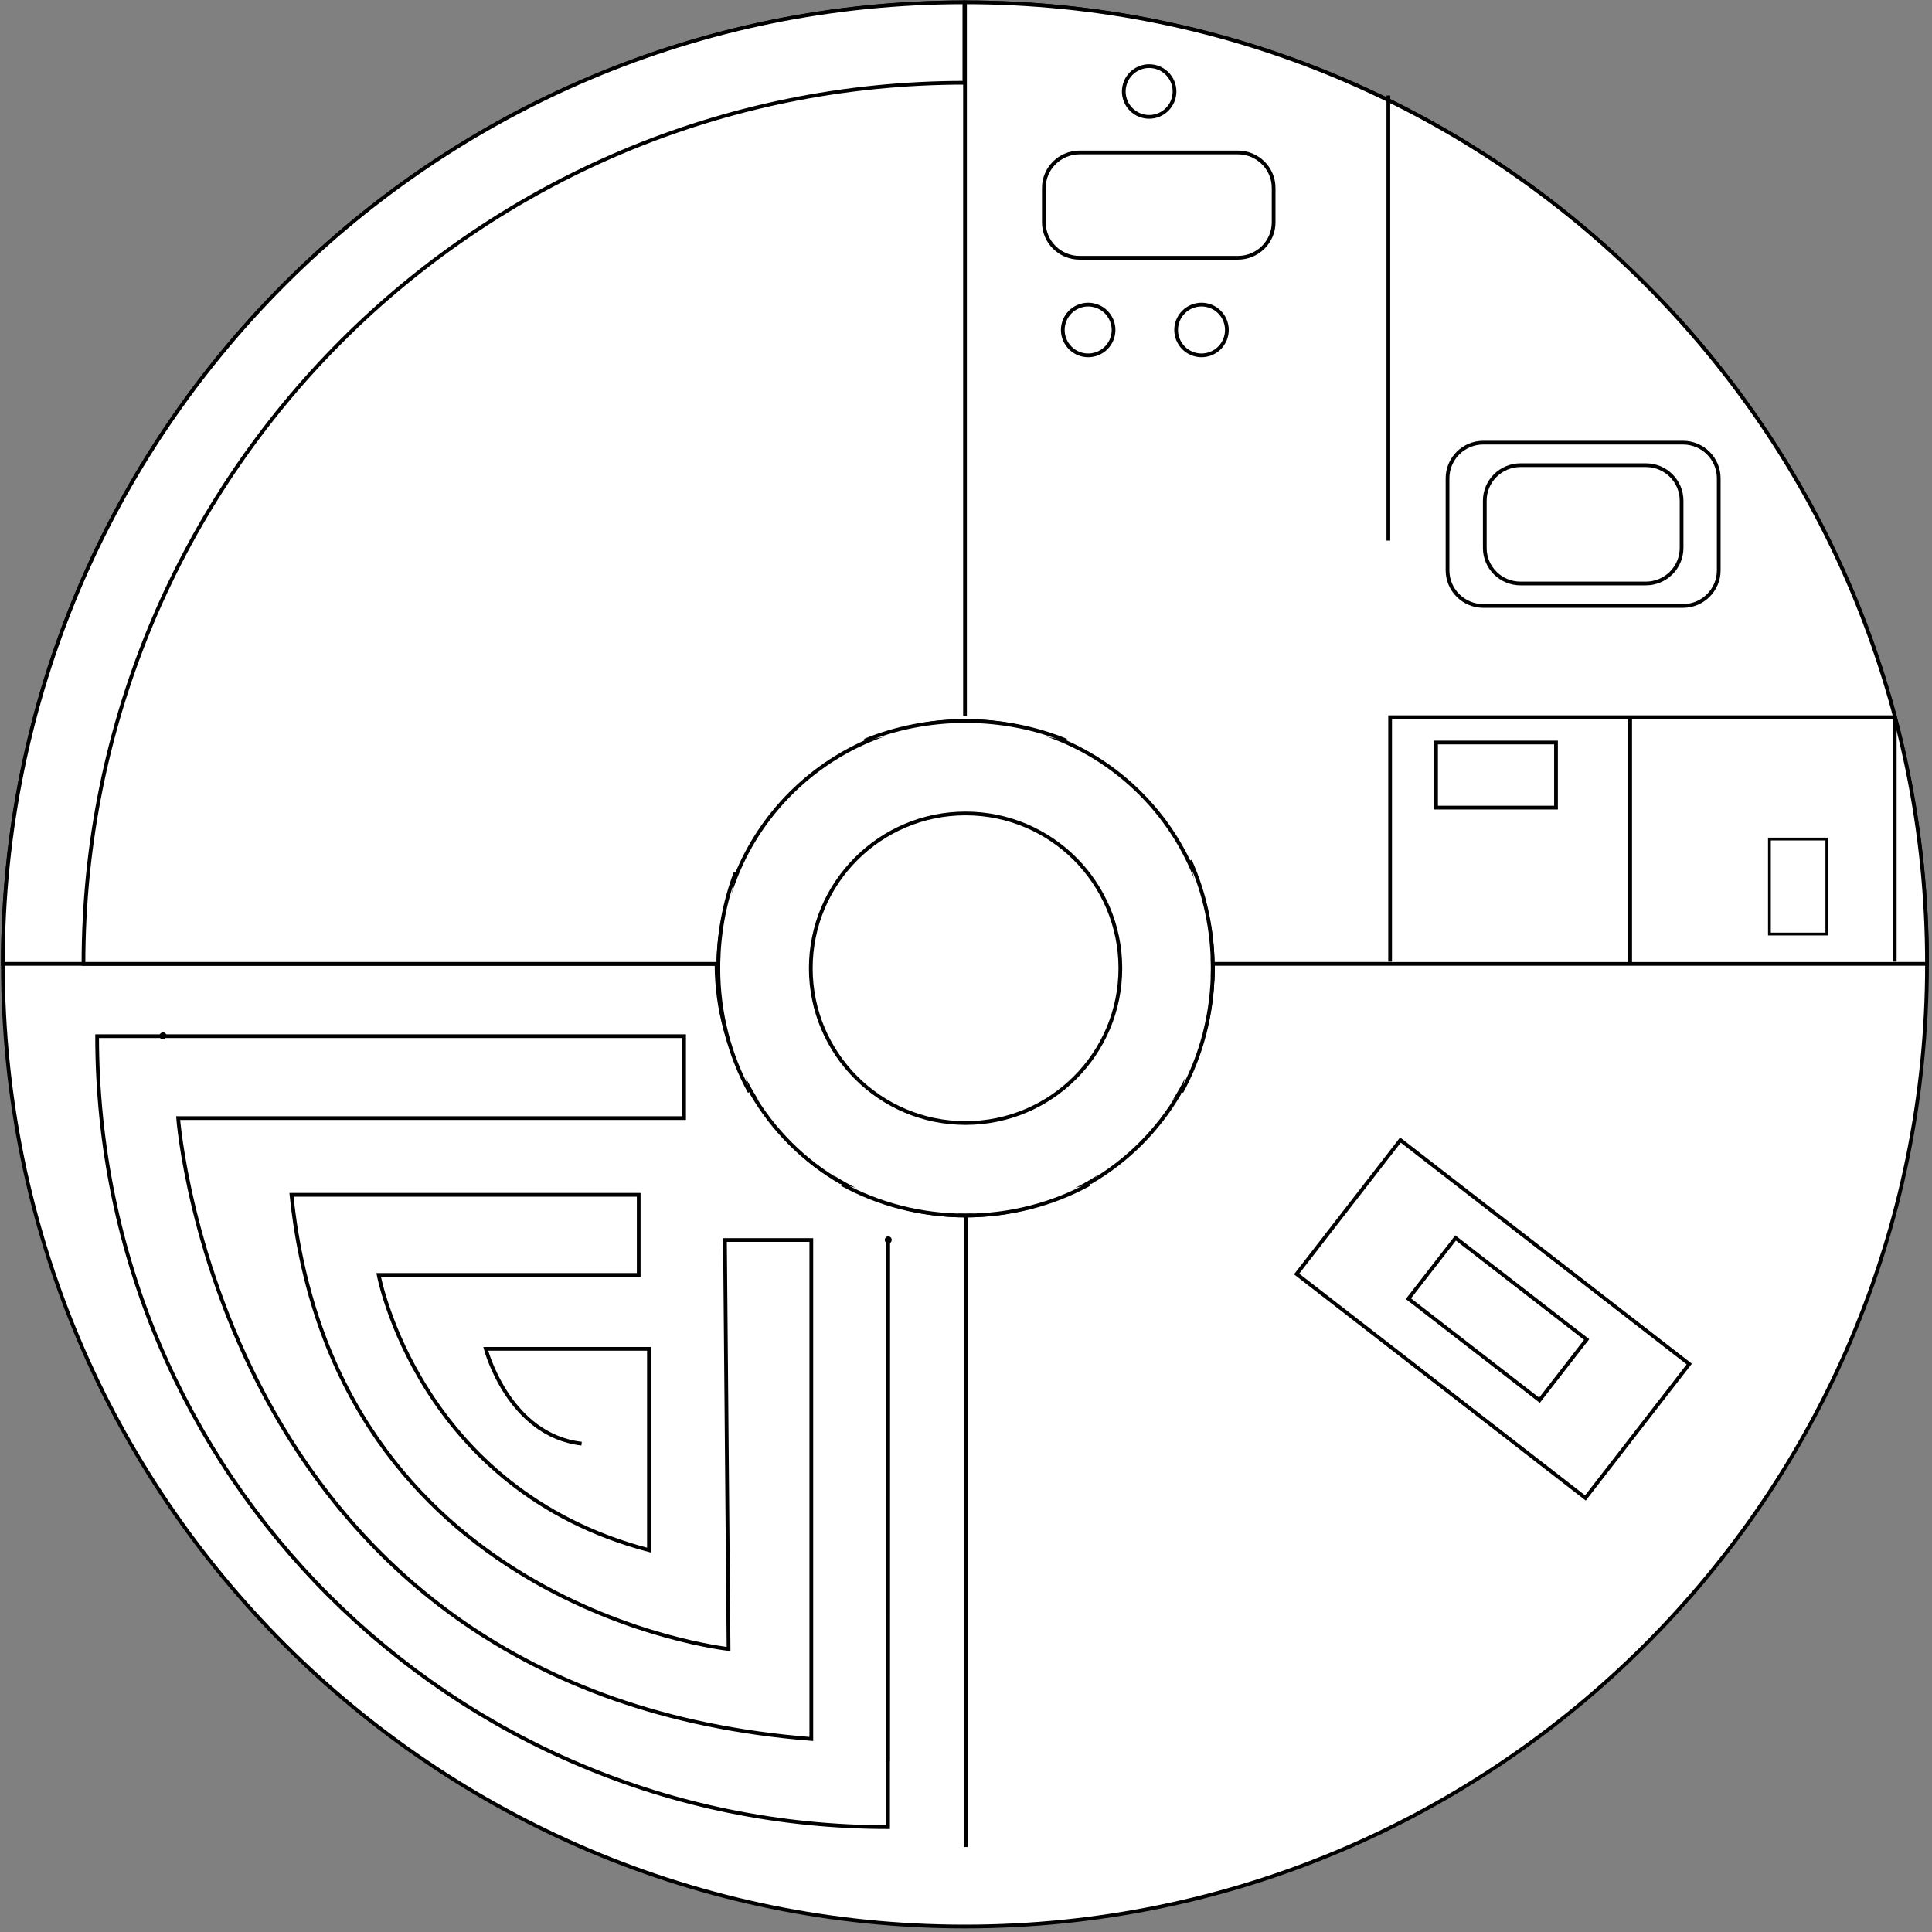 <svg width="518" height="518" viewBox="0 0 518 518" fill="none" xmlns="http://www.w3.org/2000/svg">
<rect x="0" y="0" width="518" height="518" fill="#808080" stroke="none"/>
<path d="M325.615 480.27C315.195 486.436 303.778 489.443 292.472 489.553C280.819 489.678 269.291 486.713 259.121 481.018C249.269 475.489 240.692 467.355 234.526 456.935C228.361 446.515 225.354 435.097 225.243 423.79C225.132 412.123 228.083 400.608 233.792 390.437C239.321 380.585 247.44 372.008 257.874 365.842C268.293 359.675 279.71 356.668 291.017 356.558C302.67 356.447 314.198 359.398 324.368 365.107C334.22 370.636 342.796 378.77 348.962 389.19C355.128 399.61 358.135 411.028 358.246 422.335C358.356 433.988 355.405 445.517 349.71 455.674" fill="white"/>
<path d="M325.615 480.27C315.195 486.436 303.778 489.443 292.472 489.553C280.819 489.678 269.291 486.713 259.121 481.018C249.269 475.489 240.692 467.355 234.526 456.935C228.361 446.515 225.354 435.097 225.243 423.79C225.132 412.123 228.083 400.608 233.792 390.437C239.321 380.585 247.44 372.008 257.874 365.842C268.293 359.675 279.71 356.668 291.017 356.558C302.67 356.447 314.198 359.398 324.368 365.107C334.22 370.636 342.796 378.77 348.962 389.19C355.128 399.61 358.135 411.028 358.246 422.335C358.356 433.988 355.405 445.517 349.71 455.674" stroke="black" stroke-miterlimit="10"/>
<path d="M324.562 478.468C308.725 487.78 289.548 489.969 272.034 484.371C255.601 479.119 241.884 467.244 234.138 451.85C231.866 447.346 230.162 442.566 229.012 437.647C228.444 435.222 228 432.769 227.737 430.303C227.612 429.097 227.501 427.891 227.446 426.686C227.377 425.522 227.668 423.748 227.058 422.737C227.155 423.083 227.252 423.444 227.349 423.79C227.252 408.492 232.545 393.305 242.452 381.596C252.373 369.874 266.326 361.962 281.484 359.454C296.864 356.918 312.978 360.313 326.141 368.599C338.764 376.539 348.408 388.954 353.008 403.144C357.871 418.164 357.054 434.82 350.597 449.245C349.78 451.074 348.879 452.861 347.895 454.607C346.579 456.963 350.195 459.083 351.512 456.713C359.77 441.873 362.389 424.275 358.606 407.702C354.989 391.864 345.609 377.661 332.612 367.962C319.463 358.137 302.683 353.329 286.32 354.659C269.873 356.003 254.174 363.32 242.632 375.139C231.27 386.779 224.412 402.354 223.303 418.566C223.234 419.619 223.178 420.672 223.165 421.711C223.137 422.668 222.929 423.97 223.442 424.815C223.345 424.469 223.248 424.109 223.151 423.762C223.386 442.427 231.367 460.593 245.057 473.3C258.719 485.978 277.466 492.685 296.074 491.48C306.868 490.787 317.343 487.517 326.668 482.043C328.996 480.713 326.89 477.096 324.562 478.468Z" fill="black"/>
<path d="M324.562 478.468C308.725 487.78 289.548 489.969 272.034 484.371C255.601 479.119 241.884 467.244 234.138 451.85C231.866 447.346 230.162 442.566 229.012 437.647C228.444 435.222 228 432.769 227.737 430.303C227.612 429.097 227.501 427.891 227.446 426.686C227.377 425.522 227.668 423.748 227.058 422.737C227.155 423.083 227.252 423.444 227.349 423.79C227.252 408.492 232.545 393.305 242.452 381.596C252.373 369.874 266.326 361.962 281.484 359.454C296.864 356.918 312.978 360.313 326.141 368.599C338.764 376.539 348.408 388.954 353.008 403.144C357.871 418.164 357.054 434.82 350.597 449.245C349.78 451.074 348.879 452.861 347.895 454.607C346.579 456.963 350.195 459.083 351.512 456.713C359.77 441.873 362.389 424.275 358.606 407.702C354.989 391.864 345.609 377.661 332.612 367.962C319.463 358.137 302.683 353.329 286.32 354.659C269.873 356.003 254.174 363.32 242.632 375.139C231.27 386.779 224.412 402.354 223.303 418.566C223.234 419.619 223.178 420.672 223.165 421.711C223.137 422.668 222.929 423.97 223.442 424.815C223.345 424.469 223.248 424.109 223.151 423.762C223.386 442.427 231.367 460.593 245.057 473.3C258.719 485.978 277.466 492.685 296.074 491.48C306.868 490.787 317.343 487.517 326.668 482.043C328.996 480.713 326.89 477.096 324.562 478.468Z" stroke="black" stroke-miterlimit="10"/>
<path d="M296.421 36.358H319.768M258.719 36.358H389.906" stroke="black" stroke-miterlimit="10"/>
<path d="M516.674 258.577C516.674 401.051 401.185 516.532 258.733 516.532C116.28 516.532 0.792 401.037 0.792 258.577C0.778 116.117 116.266 0.622 258.719 0.622C401.171 0.622 516.674 116.117 516.674 258.577Z" fill="white"/>
<path d="M258.719 516.532C401.176 516.532 516.66 401.042 516.66 258.577C516.66 116.113 401.176 0.622 258.719 0.622C116.262 0.622 0.778 116.113 0.778 258.577C0.778 401.042 116.262 516.532 258.719 516.532Z" stroke="black" stroke-miterlimit="10"/>
<path d="M325.005 258.425C325.005 270.536 321.777 281.884 316.11 291.653C310.277 301.727 301.866 310.138 291.793 315.971C282.024 321.625 270.676 324.867 258.566 324.867C246.47 324.867 235.122 321.639 225.34 315.971C215.253 310.138 206.842 301.727 201.009 291.653C195.356 281.884 192.114 270.536 192.114 258.425H0.764C0.778 116.048 116.197 0.622 258.566 0.622V22.183" fill="white"/>
<path d="M325.005 258.425C325.005 270.536 321.777 281.884 316.11 291.653C310.277 301.727 301.866 310.138 291.793 315.971C282.024 321.625 270.676 324.867 258.566 324.867C246.47 324.867 235.122 321.639 225.34 315.971C215.253 310.138 206.842 301.727 201.009 291.653C195.356 281.884 192.114 270.536 192.114 258.425H0.764C0.778 116.048 116.197 0.622 258.566 0.622V22.183" stroke="black" stroke-miterlimit="10"/>
<path d="M258.719 217.091C281.637 217.091 300.217 235.672 300.217 258.591Z" fill="white"/>
<path d="M258.719 217.091C281.637 217.091 300.217 235.672 300.217 258.591" stroke="black" stroke-miterlimit="10"/>
<path d="M217.22 258.591C217.22 235.672 235.801 217.091 258.719 217.091Z" fill="white"/>
<path d="M217.22 258.591C217.22 235.672 235.801 217.091 258.719 217.091" stroke="black" stroke-miterlimit="10"/>
<path d="M258.719 300.092C235.801 300.092 217.22 281.51 217.22 258.591Z" fill="white"/>
<path d="M258.719 300.092C235.801 300.092 217.22 281.51 217.22 258.591" stroke="black" stroke-miterlimit="10"/>
<path d="M300.217 258.591C300.217 281.51 281.637 300.092 258.719 300.092Z" fill="white"/>
<path d="M300.217 258.591C300.217 281.51 281.637 300.092 258.719 300.092" stroke="black" stroke-miterlimit="10"/>
<path d="M192.446 258.591C192.446 249.501 194.095 240.827 197.074 232.929Z" fill="white"/>
<path d="M192.446 258.591C192.446 249.501 194.095 240.827 197.074 232.929" stroke="black" stroke-miterlimit="10"/>
<path d="M318.895 229.7C322.816 238.43 324.992 248.24 324.992 258.591Z" fill="white"/>
<path d="M318.895 229.7C322.816 238.43 324.992 248.24 324.992 258.591" stroke="black" stroke-miterlimit="10"/>
<path d="M258.733 192.301C249.103 192.301 239.972 194.158 231.714 197.525Z" fill="white"/>
<path d="M258.733 192.301C249.103 192.301 239.972 194.158 231.714 197.525" stroke="black" stroke-miterlimit="10"/>
<path d="M258.996 21.948V191.788C268.501 191.788 277.535 193.839 285.696 197.539" fill="white"/>
<path d="M258.996 21.948V191.788C268.501 191.788 277.535 193.839 285.696 197.539" stroke="black" stroke-miterlimit="10"/>
<path d="M300.868 258.591C300.868 281.51 282.288 300.092 259.37 300.092C236.452 300.092 217.872 281.51 217.872 258.591C217.872 235.672 236.452 217.091 259.37 217.091C282.288 217.091 300.868 235.658 300.868 258.591Z" fill="white"/>
<path d="M300.868 258.591C300.868 281.51 282.288 300.092 259.37 300.092C236.452 300.092 217.872 281.51 217.872 258.591C217.872 235.672 236.452 217.091 259.37 217.091C282.288 217.091 300.868 235.658 300.868 258.591Z" stroke="black" stroke-miterlimit="10"/>
<path d="M258.996 495.221V325.145C271.023 325.145 282.288 321.902 292.001 316.235C302.018 310.387 310.373 301.962 316.165 291.875C321.791 282.078 324.991 270.716 324.991 258.591" fill="white"/>
<path d="M258.996 495.221V325.145C271.023 325.145 282.288 321.902 292.001 316.235C302.018 310.387 310.373 301.962 316.165 291.875C321.791 282.078 324.991 270.716 324.991 258.591" stroke="black" stroke-miterlimit="10"/>
<path d="M258.733 22.183V0.622C401.185 0.622 516.66 116.048 516.66 258.425H325.213C325.213 270.536 321.985 281.87 316.318 291.653C310.484 301.727 302.074 310.138 291.973 315.971C282.191 321.625 270.843 324.867 258.733 324.867C246.623 324.867 235.275 321.639 225.492 315.971C215.391 310.138 206.981 301.727 201.148 291.653C195.494 281.87 192.252 270.536 192.252 258.425H22.379C22.379 127.951 128.196 22.183 258.733 22.183V191.969Z" fill="white"/>
<path d="M258.733 22.183V0.622C401.185 0.622 516.66 116.048 516.66 258.425H325.213C325.213 270.536 321.985 281.87 316.318 291.653C310.484 301.727 302.074 310.138 291.973 315.971C282.191 321.625 270.843 324.867 258.733 324.867C246.623 324.867 235.275 321.639 225.492 315.971C215.391 310.138 206.981 301.727 201.148 291.653C195.494 281.87 192.252 270.536 192.252 258.425H22.379C22.379 127.951 128.196 22.183 258.733 22.183ZM258.733 22.183V191.969" stroke="black" stroke-miterlimit="10"/>
<path d="M375.48 305.67L347.638 341.578L425.079 401.629L452.92 365.721L375.48 305.67Z" fill="white"/>
<path d="M375.48 305.67L347.638 341.578L425.079 401.629L452.92 365.721L375.48 305.67Z" stroke="black" stroke-miterlimit="10"/>
<path d="M238.101 472.15V489.886C120.977 489.886 26.037 394.94 26.037 277.81H43.772" fill="white"/>
<path d="M238.101 472.15V489.886C120.977 489.886 26.037 394.94 26.037 277.81H43.772" stroke="black" stroke-miterlimit="10"/>
<path d="M238.129 472.205L238.143 332.433" stroke="black" stroke-miterlimit="10"/>
<path d="M43.703 278.184C44.285 278.184 44.285 277.284 43.703 277.284C43.121 277.284 43.121 278.184 43.703 278.184Z" fill="black"/>
<path d="M43.703 278.184C44.285 278.184 44.285 277.284 43.703 277.284C43.121 277.284 43.121 278.184 43.703 278.184Z" stroke="black" stroke-miterlimit="10"/>
<path d="M238.157 332.89C238.739 332.89 238.739 331.99 238.157 331.99C237.575 331.976 237.575 332.89 238.157 332.89Z" fill="black"/>
<path d="M238.157 332.89C238.739 332.89 238.739 331.99 238.157 331.99C237.575 331.976 237.575 332.89 238.157 332.89Z" stroke="black" stroke-miterlimit="10"/>
<path d="M43.703 277.81H183.412V299.773H47.763C47.763 299.773 59.167 453.748 217.525 466.247V332.475H194.372L195.342 442.122C195.342 442.122 89.525 430.718 78.149 320.35H171.247V341.828H101.524C101.524 341.828 112.193 399.388 173.99 415.614V361.643H130.233C130.233 361.643 136.275 384.797 155.936 387.07" fill="white"/>
<path d="M43.703 277.81H183.412V299.773H47.763C47.763 299.773 59.167 453.748 217.525 466.247V332.475H194.372L195.342 442.122C195.342 442.122 89.525 430.718 78.149 320.35H171.247V341.828H101.524C101.524 341.828 112.193 399.388 173.99 415.614V361.643H130.233C130.233 361.643 136.275 384.797 155.936 387.07" stroke="black" stroke-miterlimit="10"/>
<path d="M390.267 331.92L425.405 359.149L412.755 375.43L377.616 348.202L390.267 331.92Z" fill="white"/>
<path d="M390.267 331.92L425.405 359.149L412.755 375.43L377.616 348.202L390.267 331.92Z" stroke="black" stroke-miterlimit="10"/>
<path d="M372.711 257.829V192.301H508.014V257.829" fill="white"/>
<path d="M372.711 257.829V192.301H508.014V257.829" stroke="black" stroke-miterlimit="10"/>
<path d="M372.24 25.592V144.939" stroke="black" stroke-miterlimit="10"/>
<path d="M325.172 259.603C325.172 296.226 295.492 325.907 258.871 325.907C222.264 325.907 192.571 296.226 192.571 259.603C192.571 222.993 222.25 193.299 258.871 193.299C295.492 193.313 325.172 222.993 325.172 259.603Z" fill="white"/>
<path d="M305.754 306.489C331.645 280.596 331.645 238.615 305.754 212.722C279.862 186.829 237.883 186.829 211.992 212.722C186.1 238.615 186.1 280.596 211.992 306.489C237.883 332.382 279.862 332.382 305.754 306.489Z" stroke="black" stroke-miterlimit="10"/>
<path d="M192.598 259.617C192.598 250.527 194.247 241.852 197.226 233.954Z" fill="white"/>
<path d="M192.598 259.617C192.598 250.527 194.247 241.852 197.226 233.954" stroke="black" stroke-miterlimit="10"/>
<path d="M319.061 230.725C322.982 239.455 325.158 249.266 325.158 259.617Z" fill="white"/>
<path d="M319.061 230.725C322.982 239.455 325.158 249.266 325.158 259.617" stroke="black" stroke-miterlimit="10"/>
<path d="M258.885 193.326C249.255 193.326 240.124 195.183 231.866 198.55Z" fill="white"/>
<path d="M258.885 193.326C249.255 193.326 240.124 195.183 231.866 198.55" stroke="black" stroke-miterlimit="10"/>
<path d="M258.885 193.326C268.501 193.326 277.632 195.183 285.876 198.55Z" fill="white"/>
<path d="M258.885 193.326C268.501 193.326 277.632 195.183 285.876 198.55" stroke="black" stroke-miterlimit="10"/>
<path d="M316.775 292.775C322.109 283.02 325.158 271.7 325.158 259.617Z" fill="white"/>
<path d="M316.775 292.775C322.109 283.02 325.158 271.7 325.158 259.617" stroke="black" stroke-miterlimit="10"/>
<path d="M292.306 317.025C302.254 311.26 310.54 302.974 316.29 293.039Z" fill="white"/>
<path d="M292.306 317.025C302.254 311.26 310.54 302.974 316.29 293.039" stroke="black" stroke-miterlimit="10"/>
<path d="M258.885 325.893C270.967 325.893 282.288 322.844 292.042 317.51Z" fill="white"/>
<path d="M258.885 325.893C270.967 325.893 282.288 322.844 292.042 317.51" stroke="black" stroke-miterlimit="10"/>
<path d="M225.728 317.51C235.482 322.844 246.803 325.893 258.885 325.893Z" fill="white"/>
<path d="M225.728 317.51C235.482 322.844 246.803 325.893 258.885 325.893" stroke="black" stroke-miterlimit="10"/>
<path d="M201.48 293.039C207.23 302.988 215.516 311.274 225.479 317.025Z" fill="white"/>
<path d="M201.48 293.039C207.23 302.988 215.516 311.274 225.479 317.025" stroke="black" stroke-miterlimit="10"/>
<path d="M192.598 259.617C192.598 271.7 195.647 283.02 200.981 292.775Z" fill="white"/>
<path d="M192.598 259.617C192.598 271.7 195.647 283.02 200.981 292.775" stroke="black" stroke-miterlimit="10"/>
<path d="M300.383 259.603C300.383 282.522 281.803 301.103 258.885 301.103C235.967 301.103 217.387 282.522 217.387 259.603C217.387 236.684 235.967 218.102 258.885 218.102C281.803 218.116 300.383 236.684 300.383 259.603Z" fill="white"/>
<path d="M300.383 259.603C300.383 282.522 281.803 301.103 258.885 301.103C235.967 301.103 217.387 282.522 217.387 259.603C217.387 236.684 235.967 218.102 258.885 218.102C281.803 218.116 300.383 236.684 300.383 259.603Z" stroke="black" stroke-miterlimit="10"/>
<path d="M331.892 69.116H289.465C284.172 69.116 279.877 64.862 279.877 59.624V50.368C279.877 45.13 284.172 40.876 289.465 40.876H331.892C337.185 40.876 341.48 45.13 341.48 50.368V59.61C341.48 64.862 337.185 69.116 331.892 69.116Z" fill="white"/>
<path d="M331.892 69.116H289.465C284.172 69.116 279.877 64.862 279.877 59.624V50.368C279.877 45.13 284.172 40.876 289.465 40.876H331.892C337.185 40.876 341.48 45.13 341.48 50.368V59.61C341.48 64.862 337.185 69.116 331.892 69.116Z" stroke="black" stroke-miterlimit="10"/>
<path d="M310.71 30.812C314.181 29.374 315.829 25.394 314.392 21.923C312.954 18.451 308.974 16.803 305.502 18.241C302.031 19.679 300.383 23.659 301.821 27.13C303.258 30.602 307.238 32.25 310.71 30.812Z" stroke="black" stroke-miterlimit="10"/>
<path d="M298.541 88.487C298.541 92.242 295.492 95.291 291.737 95.291C287.982 95.291 284.934 92.242 284.934 88.487C284.934 84.732 287.982 81.684 291.737 81.684C295.492 81.684 298.541 84.718 298.541 88.487Z" fill="white"/>
<path d="M294.361 94.758C297.833 93.32 299.481 89.341 298.043 85.869C296.605 82.397 292.625 80.749 289.154 82.187C285.683 83.625 284.034 87.605 285.472 91.076C286.91 94.548 290.89 96.197 294.361 94.758Z" stroke="black" stroke-miterlimit="10"/>
<path d="M328.926 88.487C328.926 92.242 325.878 95.291 322.123 95.291C318.368 95.291 315.32 92.242 315.32 88.487C315.32 84.732 318.368 81.684 322.123 81.684C325.878 81.684 328.926 84.718 328.926 88.487Z" fill="white"/>
<path d="M324.748 94.758C328.219 93.32 329.868 89.34 328.43 85.869C326.992 82.397 323.012 80.749 319.541 82.186C316.069 83.624 314.421 87.605 315.859 91.076C317.297 94.548 321.276 96.196 324.748 94.758Z" stroke="black" stroke-miterlimit="10"/>
<path d="M451.219 162.468H397.707C392.4 162.468 388.105 158.186 388.105 152.907V128.242C388.105 122.962 392.4 118.681 397.707 118.681H451.219C456.525 118.681 460.821 122.962 460.821 128.242V152.907C460.834 158.186 456.525 162.468 451.219 162.468Z" fill="white"/>
<path d="M451.219 162.468H397.707C392.4 162.468 388.105 158.186 388.105 152.907V128.242C388.105 122.962 392.4 118.681 397.707 118.681H451.219C456.525 118.681 460.821 122.962 460.821 128.242V152.907C460.834 158.186 456.525 162.468 451.219 162.468Z" stroke="black" stroke-miterlimit="10"/>
<path d="M441.284 156.44H407.67C402.377 156.44 398.095 152.186 398.095 146.921V134.242C398.095 128.99 402.391 124.722 407.67 124.722H441.284C446.577 124.722 450.858 128.976 450.858 134.242V146.921C450.858 152.172 446.563 156.44 441.284 156.44Z" fill="white"/>
<path d="M441.284 156.44H407.67C402.377 156.44 398.095 152.186 398.095 146.921V134.242C398.095 128.99 402.391 124.722 407.67 124.722H441.284C446.577 124.722 450.858 128.976 450.858 134.242V146.921C450.858 152.172 446.563 156.44 441.284 156.44Z" stroke="black" stroke-miterlimit="10"/>
<path d="M437.072 192.024V258.577" stroke="black" stroke-miterlimit="10"/>
<path d="M489.807 224.961H474.413V250.43H489.807V224.961Z" fill="white"/>
<path d="M489.807 224.961H474.413V250.43H489.807V224.961Z" stroke="black" stroke-width="0.75" stroke-miterlimit="10"/>
<path d="M417.189 199.077H385.029V216.536H417.189V199.077Z" fill="white"/>
<path d="M417.189 199.077H385.029V216.536H417.189V199.077Z" stroke="black" stroke-miterlimit="10"/>
</svg>
